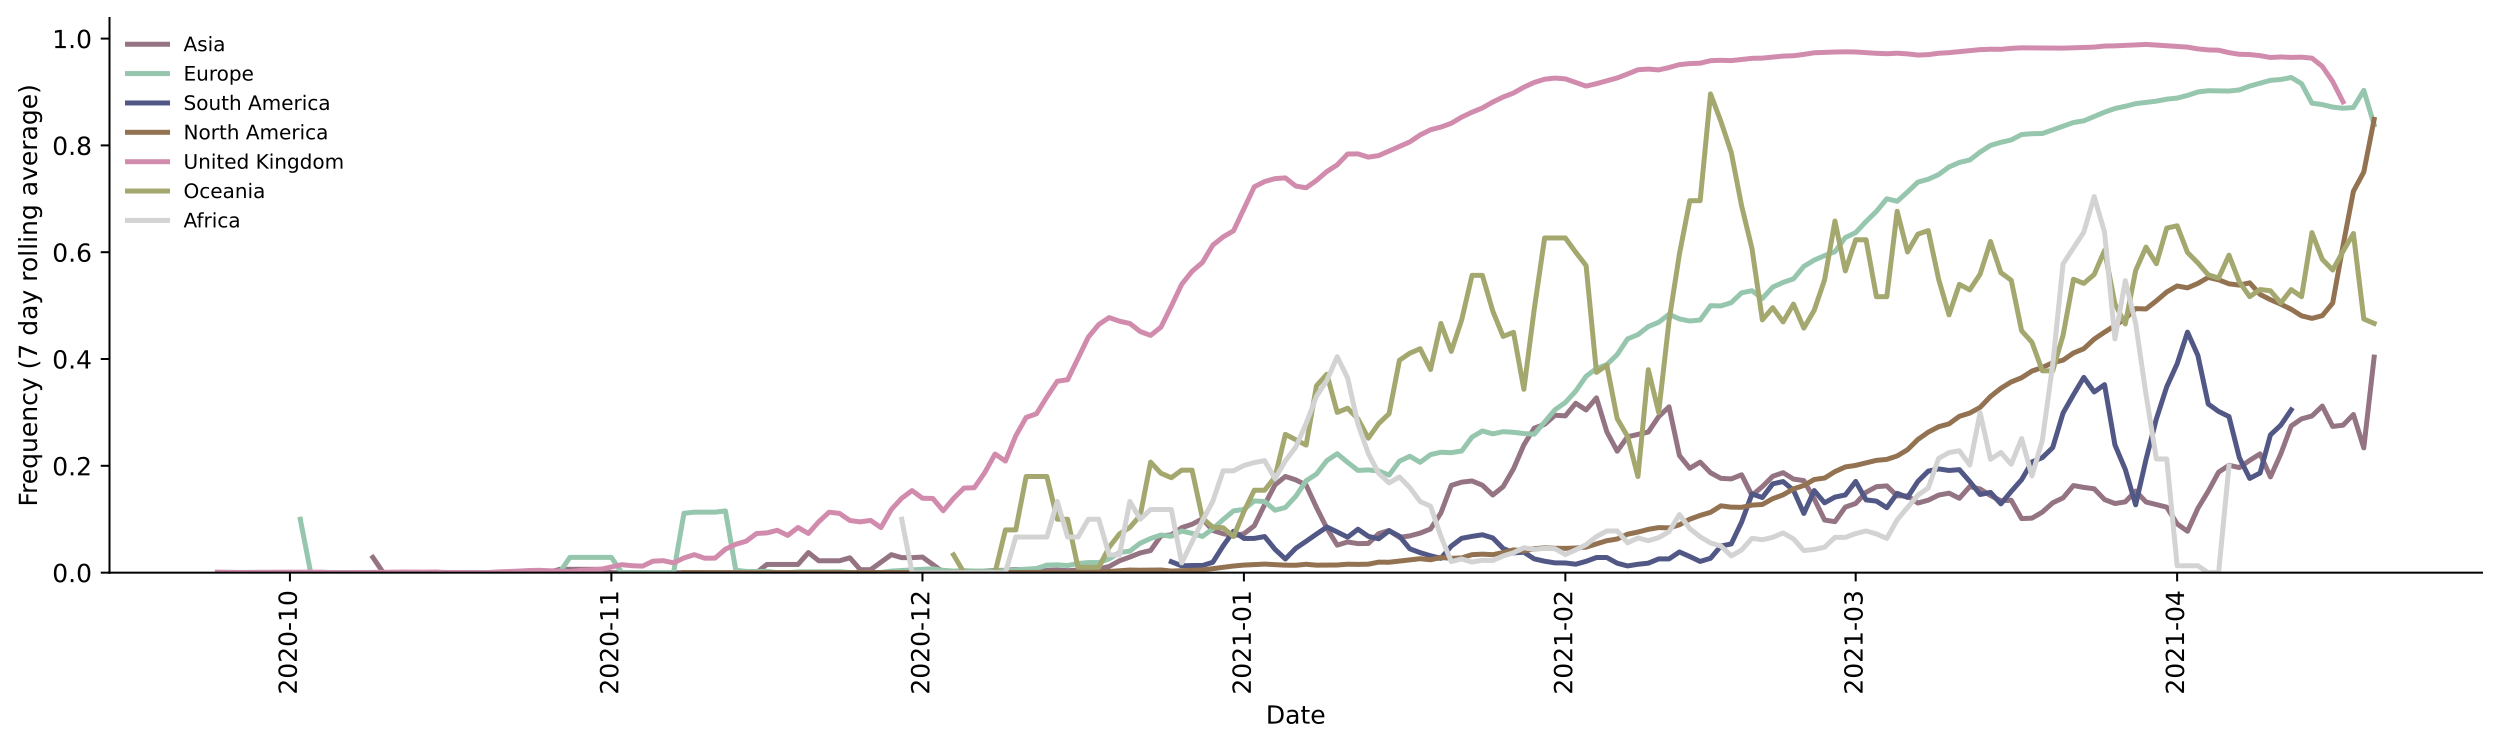 <?xml version="1.0" encoding="utf-8" standalone="no"?>
<!DOCTYPE svg PUBLIC "-//W3C//DTD SVG 1.1//EN"
  "http://www.w3.org/Graphics/SVG/1.1/DTD/svg11.dtd">
<!-- Created with matplotlib (https://matplotlib.org/) -->
<svg height="298.621pt" version="1.1" viewBox="0 0 999.581 298.621" width="999.581pt" xmlns="http://www.w3.org/2000/svg" xmlns:xlink="http://www.w3.org/1999/xlink">
 <defs>
  <style type="text/css">*{stroke-linecap:butt;stroke-linejoin:round;}</style>
 </defs>
 <g id="figure_1">
  <g id="patch_1">
   <path d="M 0 298.621 
L 999.581 298.621 
L 999.581 0 
L 0 0 
z
" style="fill:#ffffff;"/>
  </g>
  <g id="axes_1">
   <g id="patch_2">
    <path d="M 43.781 228.96 
L 992.381 228.96 
L 992.381 7.2 
L 43.781 7.2 
z
" style="fill:#ffffff;"/>
   </g>
   <g id="matplotlib.axis_1">
    <g id="xtick_1">
     <g id="line2d_1">
      <defs>
       <path d="M 0 0 
L 0 3.5 
" id="m9cb9c089e8" style="stroke:#000000;stroke-width:0.8;"/>
      </defs>
      <g>
       <use style="stroke:#000000;stroke-width:0.8;" x="115.921" xlink:href="#m9cb9c089e8" y="228.96"/>
      </g>
     </g>
     <g id="text_1">
      <!-- 2020-10 -->
      <g transform="translate(118.681 277.743)rotate(-90)scale(0.1 -0.1)">
       <defs>
        <path d="M 19.188 8.297 
L 53.609 8.297 
L 53.609 0 
L 7.328 0 
L 7.328 8.297 
Q 12.938 14.109 22.625 23.891 
Q 32.328 33.688 34.812 36.531 
Q 39.547 41.844 41.422 45.531 
Q 43.312 49.219 43.312 52.781 
Q 43.312 58.594 39.234 62.25 
Q 35.156 65.922 28.609 65.922 
Q 23.969 65.922 18.812 64.312 
Q 13.672 62.703 7.812 59.422 
L 7.812 69.391 
Q 13.766 71.781 18.938 73 
Q 24.125 74.219 28.422 74.219 
Q 39.75 74.219 46.484 68.547 
Q 53.219 62.891 53.219 53.422 
Q 53.219 48.922 51.531 44.891 
Q 49.859 40.875 45.406 35.406 
Q 44.188 33.984 37.641 27.219 
Q 31.109 20.453 19.188 8.297 
z
" id="DejaVuSans-50"/>
        <path d="M 31.781 66.406 
Q 24.172 66.406 20.328 58.906 
Q 16.5 51.422 16.5 36.375 
Q 16.5 21.391 20.328 13.891 
Q 24.172 6.391 31.781 6.391 
Q 39.453 6.391 43.281 13.891 
Q 47.125 21.391 47.125 36.375 
Q 47.125 51.422 43.281 58.906 
Q 39.453 66.406 31.781 66.406 
z
M 31.781 74.219 
Q 44.047 74.219 50.516 64.516 
Q 56.984 54.828 56.984 36.375 
Q 56.984 17.969 50.516 8.266 
Q 44.047 -1.422 31.781 -1.422 
Q 19.531 -1.422 13.062 8.266 
Q 6.594 17.969 6.594 36.375 
Q 6.594 54.828 13.062 64.516 
Q 19.531 74.219 31.781 74.219 
z
" id="DejaVuSans-48"/>
        <path d="M 4.891 31.391 
L 31.203 31.391 
L 31.203 23.391 
L 4.891 23.391 
z
" id="DejaVuSans-45"/>
        <path d="M 12.406 8.297 
L 28.516 8.297 
L 28.516 63.922 
L 10.984 60.406 
L 10.984 69.391 
L 28.422 72.906 
L 38.281 72.906 
L 38.281 8.297 
L 54.391 8.297 
L 54.391 0 
L 12.406 0 
z
" id="DejaVuSans-49"/>
       </defs>
       <use xlink:href="#DejaVuSans-50"/>
       <use x="63.623" xlink:href="#DejaVuSans-48"/>
       <use x="127.246" xlink:href="#DejaVuSans-50"/>
       <use x="190.869" xlink:href="#DejaVuSans-48"/>
       <use x="254.492" xlink:href="#DejaVuSans-45"/>
       <use x="290.576" xlink:href="#DejaVuSans-49"/>
       <use x="354.199" xlink:href="#DejaVuSans-48"/>
      </g>
     </g>
    </g>
    <g id="xtick_2">
     <g id="line2d_2">
      <g>
       <use style="stroke:#000000;stroke-width:0.8;" x="244.447" xlink:href="#m9cb9c089e8" y="228.96"/>
      </g>
     </g>
     <g id="text_2">
      <!-- 2020-11 -->
      <g transform="translate(247.206 277.743)rotate(-90)scale(0.1 -0.1)">
       <use xlink:href="#DejaVuSans-50"/>
       <use x="63.623" xlink:href="#DejaVuSans-48"/>
       <use x="127.246" xlink:href="#DejaVuSans-50"/>
       <use x="190.869" xlink:href="#DejaVuSans-48"/>
       <use x="254.492" xlink:href="#DejaVuSans-45"/>
       <use x="290.576" xlink:href="#DejaVuSans-49"/>
       <use x="354.199" xlink:href="#DejaVuSans-49"/>
      </g>
     </g>
    </g>
    <g id="xtick_3">
     <g id="line2d_3">
      <g>
       <use style="stroke:#000000;stroke-width:0.8;" x="368.826" xlink:href="#m9cb9c089e8" y="228.96"/>
      </g>
     </g>
     <g id="text_3">
      <!-- 2020-12 -->
      <g transform="translate(371.585 277.743)rotate(-90)scale(0.1 -0.1)">
       <use xlink:href="#DejaVuSans-50"/>
       <use x="63.623" xlink:href="#DejaVuSans-48"/>
       <use x="127.246" xlink:href="#DejaVuSans-50"/>
       <use x="190.869" xlink:href="#DejaVuSans-48"/>
       <use x="254.492" xlink:href="#DejaVuSans-45"/>
       <use x="290.576" xlink:href="#DejaVuSans-49"/>
       <use x="354.199" xlink:href="#DejaVuSans-50"/>
      </g>
     </g>
    </g>
    <g id="xtick_4">
     <g id="line2d_4">
      <g>
       <use style="stroke:#000000;stroke-width:0.8;" x="497.351" xlink:href="#m9cb9c089e8" y="228.96"/>
      </g>
     </g>
     <g id="text_4">
      <!-- 2021-01 -->
      <g transform="translate(500.111 277.743)rotate(-90)scale(0.1 -0.1)">
       <use xlink:href="#DejaVuSans-50"/>
       <use x="63.623" xlink:href="#DejaVuSans-48"/>
       <use x="127.246" xlink:href="#DejaVuSans-50"/>
       <use x="190.869" xlink:href="#DejaVuSans-49"/>
       <use x="254.492" xlink:href="#DejaVuSans-45"/>
       <use x="290.576" xlink:href="#DejaVuSans-48"/>
       <use x="354.199" xlink:href="#DejaVuSans-49"/>
      </g>
     </g>
    </g>
    <g id="xtick_5">
     <g id="line2d_5">
      <g>
       <use style="stroke:#000000;stroke-width:0.8;" x="625.877" xlink:href="#m9cb9c089e8" y="228.96"/>
      </g>
     </g>
     <g id="text_5">
      <!-- 2021-02 -->
      <g transform="translate(628.636 277.743)rotate(-90)scale(0.1 -0.1)">
       <use xlink:href="#DejaVuSans-50"/>
       <use x="63.623" xlink:href="#DejaVuSans-48"/>
       <use x="127.246" xlink:href="#DejaVuSans-50"/>
       <use x="190.869" xlink:href="#DejaVuSans-49"/>
       <use x="254.492" xlink:href="#DejaVuSans-45"/>
       <use x="290.576" xlink:href="#DejaVuSans-48"/>
       <use x="354.199" xlink:href="#DejaVuSans-50"/>
      </g>
     </g>
    </g>
    <g id="xtick_6">
     <g id="line2d_6">
      <g>
       <use style="stroke:#000000;stroke-width:0.8;" x="741.964" xlink:href="#m9cb9c089e8" y="228.96"/>
      </g>
     </g>
     <g id="text_6">
      <!-- 2021-03 -->
      <g transform="translate(744.723 277.743)rotate(-90)scale(0.1 -0.1)">
       <defs>
        <path d="M 40.578 39.312 
Q 47.656 37.797 51.625 33 
Q 55.609 28.219 55.609 21.188 
Q 55.609 10.406 48.188 4.484 
Q 40.766 -1.422 27.094 -1.422 
Q 22.516 -1.422 17.656 -0.516 
Q 12.797 0.391 7.625 2.203 
L 7.625 11.719 
Q 11.719 9.328 16.594 8.109 
Q 21.484 6.891 26.812 6.891 
Q 36.078 6.891 40.938 10.547 
Q 45.797 14.203 45.797 21.188 
Q 45.797 27.641 41.281 31.266 
Q 36.766 34.906 28.719 34.906 
L 20.219 34.906 
L 20.219 43.016 
L 29.109 43.016 
Q 36.375 43.016 40.234 45.922 
Q 44.094 48.828 44.094 54.297 
Q 44.094 59.906 40.109 62.906 
Q 36.141 65.922 28.719 65.922 
Q 24.656 65.922 20.016 65.031 
Q 15.375 64.156 9.812 62.312 
L 9.812 71.094 
Q 15.438 72.656 20.344 73.438 
Q 25.25 74.219 29.594 74.219 
Q 40.828 74.219 47.359 69.109 
Q 53.906 64.016 53.906 55.328 
Q 53.906 49.266 50.438 45.094 
Q 46.969 40.922 40.578 39.312 
z
" id="DejaVuSans-51"/>
       </defs>
       <use xlink:href="#DejaVuSans-50"/>
       <use x="63.623" xlink:href="#DejaVuSans-48"/>
       <use x="127.246" xlink:href="#DejaVuSans-50"/>
       <use x="190.869" xlink:href="#DejaVuSans-49"/>
       <use x="254.492" xlink:href="#DejaVuSans-45"/>
       <use x="290.576" xlink:href="#DejaVuSans-48"/>
       <use x="354.199" xlink:href="#DejaVuSans-51"/>
      </g>
     </g>
    </g>
    <g id="xtick_7">
     <g id="line2d_7">
      <g>
       <use style="stroke:#000000;stroke-width:0.8;" x="870.489" xlink:href="#m9cb9c089e8" y="228.96"/>
      </g>
     </g>
     <g id="text_7">
      <!-- 2021-04 -->
      <g transform="translate(873.249 277.743)rotate(-90)scale(0.1 -0.1)">
       <defs>
        <path d="M 37.797 64.312 
L 12.891 25.391 
L 37.797 25.391 
z
M 35.203 72.906 
L 47.609 72.906 
L 47.609 25.391 
L 58.016 25.391 
L 58.016 17.188 
L 47.609 17.188 
L 47.609 0 
L 37.797 0 
L 37.797 17.188 
L 4.891 17.188 
L 4.891 26.703 
z
" id="DejaVuSans-52"/>
       </defs>
       <use xlink:href="#DejaVuSans-50"/>
       <use x="63.623" xlink:href="#DejaVuSans-48"/>
       <use x="127.246" xlink:href="#DejaVuSans-50"/>
       <use x="190.869" xlink:href="#DejaVuSans-49"/>
       <use x="254.492" xlink:href="#DejaVuSans-45"/>
       <use x="290.576" xlink:href="#DejaVuSans-48"/>
       <use x="354.199" xlink:href="#DejaVuSans-52"/>
      </g>
     </g>
    </g>
    <g id="text_8">
     <!-- Date -->
     <g transform="translate(506.13 289.341)scale(0.1 -0.1)">
      <defs>
       <path d="M 19.672 64.797 
L 19.672 8.109 
L 31.594 8.109 
Q 46.688 8.109 53.688 14.938 
Q 60.688 21.781 60.688 36.531 
Q 60.688 51.172 53.688 57.984 
Q 46.688 64.797 31.594 64.797 
z
M 9.812 72.906 
L 30.078 72.906 
Q 51.266 72.906 61.172 64.094 
Q 71.094 55.281 71.094 36.531 
Q 71.094 17.672 61.125 8.828 
Q 51.172 0 30.078 0 
L 9.812 0 
z
" id="DejaVuSans-68"/>
       <path d="M 34.281 27.484 
Q 23.391 27.484 19.188 25 
Q 14.984 22.516 14.984 16.5 
Q 14.984 11.719 18.141 8.906 
Q 21.297 6.109 26.703 6.109 
Q 34.188 6.109 38.703 11.406 
Q 43.219 16.703 43.219 25.484 
L 43.219 27.484 
z
M 52.203 31.203 
L 52.203 0 
L 43.219 0 
L 43.219 8.297 
Q 40.141 3.328 35.547 0.953 
Q 30.953 -1.422 24.312 -1.422 
Q 15.922 -1.422 10.953 3.297 
Q 6 8.016 6 15.922 
Q 6 25.141 12.172 29.828 
Q 18.359 34.516 30.609 34.516 
L 43.219 34.516 
L 43.219 35.406 
Q 43.219 41.609 39.141 45 
Q 35.062 48.391 27.688 48.391 
Q 23 48.391 18.547 47.266 
Q 14.109 46.141 10.016 43.891 
L 10.016 52.203 
Q 14.938 54.109 19.578 55.047 
Q 24.219 56 28.609 56 
Q 40.484 56 46.344 49.844 
Q 52.203 43.703 52.203 31.203 
z
" id="DejaVuSans-97"/>
       <path d="M 18.312 70.219 
L 18.312 54.688 
L 36.812 54.688 
L 36.812 47.703 
L 18.312 47.703 
L 18.312 18.016 
Q 18.312 11.328 20.141 9.422 
Q 21.969 7.516 27.594 7.516 
L 36.812 7.516 
L 36.812 0 
L 27.594 0 
Q 17.188 0 13.234 3.875 
Q 9.281 7.766 9.281 18.016 
L 9.281 47.703 
L 2.688 47.703 
L 2.688 54.688 
L 9.281 54.688 
L 9.281 70.219 
z
" id="DejaVuSans-116"/>
       <path d="M 56.203 29.594 
L 56.203 25.203 
L 14.891 25.203 
Q 15.484 15.922 20.484 11.062 
Q 25.484 6.203 34.422 6.203 
Q 39.594 6.203 44.453 7.469 
Q 49.312 8.734 54.109 11.281 
L 54.109 2.781 
Q 49.266 0.734 44.188 -0.344 
Q 39.109 -1.422 33.891 -1.422 
Q 20.797 -1.422 13.156 6.188 
Q 5.516 13.812 5.516 26.812 
Q 5.516 40.234 12.766 48.109 
Q 20.016 56 32.328 56 
Q 43.359 56 49.781 48.891 
Q 56.203 41.797 56.203 29.594 
z
M 47.219 32.234 
Q 47.125 39.594 43.094 43.984 
Q 39.062 48.391 32.422 48.391 
Q 24.906 48.391 20.391 44.141 
Q 15.875 39.891 15.188 32.172 
z
" id="DejaVuSans-101"/>
      </defs>
      <use xlink:href="#DejaVuSans-68"/>
      <use x="77.002" xlink:href="#DejaVuSans-97"/>
      <use x="138.281" xlink:href="#DejaVuSans-116"/>
      <use x="177.49" xlink:href="#DejaVuSans-101"/>
     </g>
    </g>
   </g>
   <g id="matplotlib.axis_2">
    <g id="ytick_1">
     <g id="line2d_8">
      <defs>
       <path d="M 0 0 
L -3.5 0 
" id="m9409e4957e" style="stroke:#000000;stroke-width:0.8;"/>
      </defs>
      <g>
       <use style="stroke:#000000;stroke-width:0.8;" x="43.781" xlink:href="#m9409e4957e" y="228.96"/>
      </g>
     </g>
     <g id="text_9">
      <!-- 0.0 -->
      <g transform="translate(20.878 232.759)scale(0.1 -0.1)">
       <defs>
        <path d="M 10.688 12.406 
L 21 12.406 
L 21 0 
L 10.688 0 
z
" id="DejaVuSans-46"/>
       </defs>
       <use xlink:href="#DejaVuSans-48"/>
       <use x="63.623" xlink:href="#DejaVuSans-46"/>
       <use x="95.41" xlink:href="#DejaVuSans-48"/>
      </g>
     </g>
    </g>
    <g id="ytick_2">
     <g id="line2d_9">
      <g>
       <use style="stroke:#000000;stroke-width:0.8;" x="43.781" xlink:href="#m9409e4957e" y="186.254"/>
      </g>
     </g>
     <g id="text_10">
      <!-- 0.2 -->
      <g transform="translate(20.878 190.054)scale(0.1 -0.1)">
       <use xlink:href="#DejaVuSans-48"/>
       <use x="63.623" xlink:href="#DejaVuSans-46"/>
       <use x="95.41" xlink:href="#DejaVuSans-50"/>
      </g>
     </g>
    </g>
    <g id="ytick_3">
     <g id="line2d_10">
      <g>
       <use style="stroke:#000000;stroke-width:0.8;" x="43.781" xlink:href="#m9409e4957e" y="143.549"/>
      </g>
     </g>
     <g id="text_11">
      <!-- 0.4 -->
      <g transform="translate(20.878 147.348)scale(0.1 -0.1)">
       <use xlink:href="#DejaVuSans-48"/>
       <use x="63.623" xlink:href="#DejaVuSans-46"/>
       <use x="95.41" xlink:href="#DejaVuSans-52"/>
      </g>
     </g>
    </g>
    <g id="ytick_4">
     <g id="line2d_11">
      <g>
       <use style="stroke:#000000;stroke-width:0.8;" x="43.781" xlink:href="#m9409e4957e" y="100.843"/>
      </g>
     </g>
     <g id="text_12">
      <!-- 0.6 -->
      <g transform="translate(20.878 104.643)scale(0.1 -0.1)">
       <defs>
        <path d="M 33.016 40.375 
Q 26.375 40.375 22.484 35.828 
Q 18.609 31.297 18.609 23.391 
Q 18.609 15.531 22.484 10.953 
Q 26.375 6.391 33.016 6.391 
Q 39.656 6.391 43.531 10.953 
Q 47.406 15.531 47.406 23.391 
Q 47.406 31.297 43.531 35.828 
Q 39.656 40.375 33.016 40.375 
z
M 52.594 71.297 
L 52.594 62.312 
Q 48.875 64.062 45.094 64.984 
Q 41.312 65.922 37.594 65.922 
Q 27.828 65.922 22.672 59.328 
Q 17.531 52.734 16.797 39.406 
Q 19.672 43.656 24.016 45.922 
Q 28.375 48.188 33.594 48.188 
Q 44.578 48.188 50.953 41.516 
Q 57.328 34.859 57.328 23.391 
Q 57.328 12.156 50.688 5.359 
Q 44.047 -1.422 33.016 -1.422 
Q 20.359 -1.422 13.672 8.266 
Q 6.984 17.969 6.984 36.375 
Q 6.984 53.656 15.188 63.938 
Q 23.391 74.219 37.203 74.219 
Q 40.922 74.219 44.703 73.484 
Q 48.484 72.75 52.594 71.297 
z
" id="DejaVuSans-54"/>
       </defs>
       <use xlink:href="#DejaVuSans-48"/>
       <use x="63.623" xlink:href="#DejaVuSans-46"/>
       <use x="95.41" xlink:href="#DejaVuSans-54"/>
      </g>
     </g>
    </g>
    <g id="ytick_5">
     <g id="line2d_12">
      <g>
       <use style="stroke:#000000;stroke-width:0.8;" x="43.781" xlink:href="#m9409e4957e" y="58.138"/>
      </g>
     </g>
     <g id="text_13">
      <!-- 0.8 -->
      <g transform="translate(20.878 61.937)scale(0.1 -0.1)">
       <defs>
        <path d="M 31.781 34.625 
Q 24.75 34.625 20.719 30.859 
Q 16.703 27.094 16.703 20.516 
Q 16.703 13.922 20.719 10.156 
Q 24.75 6.391 31.781 6.391 
Q 38.812 6.391 42.859 10.172 
Q 46.922 13.969 46.922 20.516 
Q 46.922 27.094 42.891 30.859 
Q 38.875 34.625 31.781 34.625 
z
M 21.922 38.812 
Q 15.578 40.375 12.031 44.719 
Q 8.5 49.078 8.5 55.328 
Q 8.5 64.062 14.719 69.141 
Q 20.953 74.219 31.781 74.219 
Q 42.672 74.219 48.875 69.141 
Q 55.078 64.062 55.078 55.328 
Q 55.078 49.078 51.531 44.719 
Q 48 40.375 41.703 38.812 
Q 48.828 37.156 52.797 32.312 
Q 56.781 27.484 56.781 20.516 
Q 56.781 9.906 50.312 4.234 
Q 43.844 -1.422 31.781 -1.422 
Q 19.734 -1.422 13.25 4.234 
Q 6.781 9.906 6.781 20.516 
Q 6.781 27.484 10.781 32.312 
Q 14.797 37.156 21.922 38.812 
z
M 18.312 54.391 
Q 18.312 48.734 21.844 45.562 
Q 25.391 42.391 31.781 42.391 
Q 38.141 42.391 41.719 45.562 
Q 45.312 48.734 45.312 54.391 
Q 45.312 60.062 41.719 63.234 
Q 38.141 66.406 31.781 66.406 
Q 25.391 66.406 21.844 63.234 
Q 18.312 60.062 18.312 54.391 
z
" id="DejaVuSans-56"/>
       </defs>
       <use xlink:href="#DejaVuSans-48"/>
       <use x="63.623" xlink:href="#DejaVuSans-46"/>
       <use x="95.41" xlink:href="#DejaVuSans-56"/>
      </g>
     </g>
    </g>
    <g id="ytick_6">
     <g id="line2d_13">
      <g>
       <use style="stroke:#000000;stroke-width:0.8;" x="43.781" xlink:href="#m9409e4957e" y="15.432"/>
      </g>
     </g>
     <g id="text_14">
      <!-- 1.0 -->
      <g transform="translate(20.878 19.232)scale(0.1 -0.1)">
       <use xlink:href="#DejaVuSans-49"/>
       <use x="63.623" xlink:href="#DejaVuSans-46"/>
       <use x="95.41" xlink:href="#DejaVuSans-48"/>
      </g>
     </g>
    </g>
    <g id="text_15">
     <!-- Frequency (7 day rolling average) -->
     <g transform="translate(14.798 202.529)rotate(-90)scale(0.1 -0.1)">
      <defs>
       <path d="M 9.812 72.906 
L 51.703 72.906 
L 51.703 64.594 
L 19.672 64.594 
L 19.672 43.109 
L 48.578 43.109 
L 48.578 34.812 
L 19.672 34.812 
L 19.672 0 
L 9.812 0 
z
" id="DejaVuSans-70"/>
       <path d="M 41.109 46.297 
Q 39.594 47.172 37.812 47.578 
Q 36.031 48 33.891 48 
Q 26.266 48 22.188 43.047 
Q 18.109 38.094 18.109 28.812 
L 18.109 0 
L 9.078 0 
L 9.078 54.688 
L 18.109 54.688 
L 18.109 46.188 
Q 20.953 51.172 25.484 53.578 
Q 30.031 56 36.531 56 
Q 37.453 56 38.578 55.875 
Q 39.703 55.766 41.062 55.516 
z
" id="DejaVuSans-114"/>
       <path d="M 14.797 27.297 
Q 14.797 17.391 18.875 11.75 
Q 22.953 6.109 30.078 6.109 
Q 37.203 6.109 41.297 11.75 
Q 45.406 17.391 45.406 27.297 
Q 45.406 37.203 41.297 42.844 
Q 37.203 48.484 30.078 48.484 
Q 22.953 48.484 18.875 42.844 
Q 14.797 37.203 14.797 27.297 
z
M 45.406 8.203 
Q 42.578 3.328 38.25 0.953 
Q 33.938 -1.422 27.875 -1.422 
Q 17.969 -1.422 11.734 6.484 
Q 5.516 14.406 5.516 27.297 
Q 5.516 40.188 11.734 48.094 
Q 17.969 56 27.875 56 
Q 33.938 56 38.25 53.625 
Q 42.578 51.266 45.406 46.391 
L 45.406 54.688 
L 54.391 54.688 
L 54.391 -20.797 
L 45.406 -20.797 
z
" id="DejaVuSans-113"/>
       <path d="M 8.5 21.578 
L 8.5 54.688 
L 17.484 54.688 
L 17.484 21.922 
Q 17.484 14.156 20.5 10.266 
Q 23.531 6.391 29.594 6.391 
Q 36.859 6.391 41.078 11.031 
Q 45.312 15.672 45.312 23.688 
L 45.312 54.688 
L 54.297 54.688 
L 54.297 0 
L 45.312 0 
L 45.312 8.406 
Q 42.047 3.422 37.719 1 
Q 33.406 -1.422 27.688 -1.422 
Q 18.266 -1.422 13.375 4.438 
Q 8.5 10.297 8.5 21.578 
z
M 31.109 56 
z
" id="DejaVuSans-117"/>
       <path d="M 54.891 33.016 
L 54.891 0 
L 45.906 0 
L 45.906 32.719 
Q 45.906 40.484 42.875 44.328 
Q 39.844 48.188 33.797 48.188 
Q 26.516 48.188 22.312 43.547 
Q 18.109 38.922 18.109 30.906 
L 18.109 0 
L 9.078 0 
L 9.078 54.688 
L 18.109 54.688 
L 18.109 46.188 
Q 21.344 51.125 25.703 53.562 
Q 30.078 56 35.797 56 
Q 45.219 56 50.047 50.172 
Q 54.891 44.344 54.891 33.016 
z
" id="DejaVuSans-110"/>
       <path d="M 48.781 52.594 
L 48.781 44.188 
Q 44.969 46.297 41.141 47.344 
Q 37.312 48.391 33.406 48.391 
Q 24.656 48.391 19.812 42.844 
Q 14.984 37.312 14.984 27.297 
Q 14.984 17.281 19.812 11.734 
Q 24.656 6.203 33.406 6.203 
Q 37.312 6.203 41.141 7.25 
Q 44.969 8.297 48.781 10.406 
L 48.781 2.094 
Q 45.016 0.344 40.984 -0.531 
Q 36.969 -1.422 32.422 -1.422 
Q 20.062 -1.422 12.781 6.344 
Q 5.516 14.109 5.516 27.297 
Q 5.516 40.672 12.859 48.328 
Q 20.219 56 33.016 56 
Q 37.156 56 41.109 55.141 
Q 45.062 54.297 48.781 52.594 
z
" id="DejaVuSans-99"/>
       <path d="M 32.172 -5.078 
Q 28.375 -14.844 24.75 -17.812 
Q 21.141 -20.797 15.094 -20.797 
L 7.906 -20.797 
L 7.906 -13.281 
L 13.188 -13.281 
Q 16.891 -13.281 18.938 -11.516 
Q 21 -9.766 23.484 -3.219 
L 25.094 0.875 
L 2.984 54.688 
L 12.5 54.688 
L 29.594 11.922 
L 46.688 54.688 
L 56.203 54.688 
z
" id="DejaVuSans-121"/>
       <path id="DejaVuSans-32"/>
       <path d="M 31 75.875 
Q 24.469 64.656 21.281 53.656 
Q 18.109 42.672 18.109 31.391 
Q 18.109 20.125 21.312 9.062 
Q 24.516 -2 31 -13.188 
L 23.188 -13.188 
Q 15.875 -1.703 12.234 9.375 
Q 8.594 20.453 8.594 31.391 
Q 8.594 42.281 12.203 53.312 
Q 15.828 64.359 23.188 75.875 
z
" id="DejaVuSans-40"/>
       <path d="M 8.203 72.906 
L 55.078 72.906 
L 55.078 68.703 
L 28.609 0 
L 18.312 0 
L 43.219 64.594 
L 8.203 64.594 
z
" id="DejaVuSans-55"/>
       <path d="M 45.406 46.391 
L 45.406 75.984 
L 54.391 75.984 
L 54.391 0 
L 45.406 0 
L 45.406 8.203 
Q 42.578 3.328 38.25 0.953 
Q 33.938 -1.422 27.875 -1.422 
Q 17.969 -1.422 11.734 6.484 
Q 5.516 14.406 5.516 27.297 
Q 5.516 40.188 11.734 48.094 
Q 17.969 56 27.875 56 
Q 33.938 56 38.25 53.625 
Q 42.578 51.266 45.406 46.391 
z
M 14.797 27.297 
Q 14.797 17.391 18.875 11.75 
Q 22.953 6.109 30.078 6.109 
Q 37.203 6.109 41.297 11.75 
Q 45.406 17.391 45.406 27.297 
Q 45.406 37.203 41.297 42.844 
Q 37.203 48.484 30.078 48.484 
Q 22.953 48.484 18.875 42.844 
Q 14.797 37.203 14.797 27.297 
z
" id="DejaVuSans-100"/>
       <path d="M 30.609 48.391 
Q 23.391 48.391 19.188 42.75 
Q 14.984 37.109 14.984 27.297 
Q 14.984 17.484 19.156 11.844 
Q 23.344 6.203 30.609 6.203 
Q 37.797 6.203 41.984 11.859 
Q 46.188 17.531 46.188 27.297 
Q 46.188 37.016 41.984 42.703 
Q 37.797 48.391 30.609 48.391 
z
M 30.609 56 
Q 42.328 56 49.016 48.375 
Q 55.719 40.766 55.719 27.297 
Q 55.719 13.875 49.016 6.219 
Q 42.328 -1.422 30.609 -1.422 
Q 18.844 -1.422 12.172 6.219 
Q 5.516 13.875 5.516 27.297 
Q 5.516 40.766 12.172 48.375 
Q 18.844 56 30.609 56 
z
" id="DejaVuSans-111"/>
       <path d="M 9.422 75.984 
L 18.406 75.984 
L 18.406 0 
L 9.422 0 
z
" id="DejaVuSans-108"/>
       <path d="M 9.422 54.688 
L 18.406 54.688 
L 18.406 0 
L 9.422 0 
z
M 9.422 75.984 
L 18.406 75.984 
L 18.406 64.594 
L 9.422 64.594 
z
" id="DejaVuSans-105"/>
       <path d="M 45.406 27.984 
Q 45.406 37.75 41.375 43.109 
Q 37.359 48.484 30.078 48.484 
Q 22.859 48.484 18.828 43.109 
Q 14.797 37.75 14.797 27.984 
Q 14.797 18.266 18.828 12.891 
Q 22.859 7.516 30.078 7.516 
Q 37.359 7.516 41.375 12.891 
Q 45.406 18.266 45.406 27.984 
z
M 54.391 6.781 
Q 54.391 -7.172 48.188 -13.984 
Q 42 -20.797 29.203 -20.797 
Q 24.469 -20.797 20.266 -20.094 
Q 16.062 -19.391 12.109 -17.922 
L 12.109 -9.188 
Q 16.062 -11.328 19.922 -12.344 
Q 23.781 -13.375 27.781 -13.375 
Q 36.625 -13.375 41.016 -8.766 
Q 45.406 -4.156 45.406 5.172 
L 45.406 9.625 
Q 42.625 4.781 38.281 2.391 
Q 33.938 0 27.875 0 
Q 17.828 0 11.672 7.656 
Q 5.516 15.328 5.516 27.984 
Q 5.516 40.672 11.672 48.328 
Q 17.828 56 27.875 56 
Q 33.938 56 38.281 53.609 
Q 42.625 51.219 45.406 46.391 
L 45.406 54.688 
L 54.391 54.688 
z
" id="DejaVuSans-103"/>
       <path d="M 2.984 54.688 
L 12.5 54.688 
L 29.594 8.797 
L 46.688 54.688 
L 56.203 54.688 
L 35.688 0 
L 23.484 0 
z
" id="DejaVuSans-118"/>
       <path d="M 8.016 75.875 
L 15.828 75.875 
Q 23.141 64.359 26.781 53.312 
Q 30.422 42.281 30.422 31.391 
Q 30.422 20.453 26.781 9.375 
Q 23.141 -1.703 15.828 -13.188 
L 8.016 -13.188 
Q 14.5 -2 17.703 9.062 
Q 20.906 20.125 20.906 31.391 
Q 20.906 42.672 17.703 53.656 
Q 14.5 64.656 8.016 75.875 
z
" id="DejaVuSans-41"/>
      </defs>
      <use xlink:href="#DejaVuSans-70"/>
      <use x="50.27" xlink:href="#DejaVuSans-114"/>
      <use x="89.133" xlink:href="#DejaVuSans-101"/>
      <use x="150.656" xlink:href="#DejaVuSans-113"/>
      <use x="214.133" xlink:href="#DejaVuSans-117"/>
      <use x="277.512" xlink:href="#DejaVuSans-101"/>
      <use x="339.035" xlink:href="#DejaVuSans-110"/>
      <use x="402.414" xlink:href="#DejaVuSans-99"/>
      <use x="457.395" xlink:href="#DejaVuSans-121"/>
      <use x="516.574" xlink:href="#DejaVuSans-32"/>
      <use x="548.361" xlink:href="#DejaVuSans-40"/>
      <use x="587.375" xlink:href="#DejaVuSans-55"/>
      <use x="650.998" xlink:href="#DejaVuSans-32"/>
      <use x="682.785" xlink:href="#DejaVuSans-100"/>
      <use x="746.262" xlink:href="#DejaVuSans-97"/>
      <use x="807.541" xlink:href="#DejaVuSans-121"/>
      <use x="866.721" xlink:href="#DejaVuSans-32"/>
      <use x="898.508" xlink:href="#DejaVuSans-114"/>
      <use x="937.371" xlink:href="#DejaVuSans-111"/>
      <use x="998.553" xlink:href="#DejaVuSans-108"/>
      <use x="1026.336" xlink:href="#DejaVuSans-108"/>
      <use x="1054.119" xlink:href="#DejaVuSans-105"/>
      <use x="1081.902" xlink:href="#DejaVuSans-110"/>
      <use x="1145.281" xlink:href="#DejaVuSans-103"/>
      <use x="1208.758" xlink:href="#DejaVuSans-32"/>
      <use x="1240.545" xlink:href="#DejaVuSans-97"/>
      <use x="1301.824" xlink:href="#DejaVuSans-118"/>
      <use x="1361.004" xlink:href="#DejaVuSans-101"/>
      <use x="1422.527" xlink:href="#DejaVuSans-114"/>
      <use x="1463.641" xlink:href="#DejaVuSans-97"/>
      <use x="1524.92" xlink:href="#DejaVuSans-103"/>
      <use x="1588.396" xlink:href="#DejaVuSans-101"/>
      <use x="1649.92" xlink:href="#DejaVuSans-41"/>
     </g>
    </g>
   </g>
   <g id="line2d_14">
    <path clip-path="url(#p5be8e5882c)" d="M 149.089 222.859 
L 153.235 228.96 
L 219.571 228.96 
L 223.717 227.625 
L 240.301 227.625 
L 244.447 228.96 
L 302.49 228.96 
L 306.636 225.675 
L 319.074 225.675 
L 323.22 220.93 
L 327.366 224.215 
L 335.658 224.215 
L 339.804 223.029 
L 343.95 227.774 
L 348.096 227.774 
L 356.388 221.778 
L 360.534 222.964 
L 364.68 222.964 
L 368.826 222.728 
L 377.118 228.724 
L 389.556 228.646 
L 393.702 228.435 
L 397.848 228.039 
L 401.994 228.039 
L 406.14 227.674 
L 414.432 228.2 
L 422.724 227.812 
L 426.87 228.177 
L 431.016 227.95 
L 435.162 227.046 
L 439.308 227.418 
L 443.454 226.51 
L 447.6 224.228 
L 451.746 222.719 
L 455.892 221.083 
L 460.038 220.126 
L 464.184 214.239 
L 468.33 213.864 
L 472.475 210.988 
L 476.621 209.616 
L 480.767 207.438 
L 484.913 212.109 
L 489.059 213.38 
L 493.205 214.176 
L 497.351 213.418 
L 501.497 210.234 
L 505.643 201.791 
L 509.789 193.882 
L 513.935 190.49 
L 518.081 191.861 
L 522.227 193.961 
L 526.373 202.913 
L 530.519 211.184 
L 534.665 217.966 
L 538.811 216.69 
L 542.957 217.355 
L 547.103 217.286 
L 551.249 213.362 
L 555.395 212.107 
L 559.541 214.848 
L 563.687 214.267 
L 567.833 213.152 
L 571.979 211.505 
L 576.125 205.091 
L 580.271 194.074 
L 584.417 192.783 
L 588.563 192.299 
L 592.709 194.006 
L 596.855 197.926 
L 601.001 194.583 
L 605.147 187.456 
L 609.293 177.863 
L 613.439 171.188 
L 617.585 169.668 
L 621.731 166.023 
L 625.877 166.277 
L 630.023 161.236 
L 634.169 163.918 
L 638.315 159.082 
L 642.461 172.651 
L 646.607 180.405 
L 650.753 174.64 
L 659.045 172.734 
L 663.191 166.578 
L 667.336 162.666 
L 671.482 182.118 
L 675.628 187.234 
L 679.774 184.758 
L 683.92 189.021 
L 688.066 191.265 
L 692.212 191.474 
L 696.358 189.828 
L 700.504 198.066 
L 704.65 194.54 
L 708.796 190.425 
L 712.942 189 
L 717.088 191.546 
L 721.234 192.164 
L 725.38 199.474 
L 729.526 207.929 
L 733.672 208.576 
L 737.818 202.753 
L 741.964 201.305 
L 746.11 196.834 
L 750.256 194.597 
L 754.402 194.28 
L 758.548 198.261 
L 762.694 198.274 
L 766.84 201.131 
L 770.986 199.996 
L 775.132 197.952 
L 779.278 197.179 
L 783.424 199.23 
L 787.57 194.547 
L 791.716 195.521 
L 795.862 198.144 
L 800.008 200.201 
L 804.154 200.006 
L 808.3 207.341 
L 812.446 207.175 
L 816.592 204.755 
L 820.738 201.043 
L 824.884 199.061 
L 829.03 194.137 
L 833.176 194.883 
L 837.322 195.43 
L 841.468 199.741 
L 845.614 201.33 
L 849.76 200.657 
L 853.906 196.334 
L 858.052 200.714 
L 866.343 202.782 
L 870.489 209.473 
L 874.635 212.4 
L 878.781 203.246 
L 882.927 196.393 
L 887.073 188.775 
L 891.219 186.031 
L 895.365 186.951 
L 899.511 184.06 
L 903.657 181.467 
L 907.803 190.674 
L 911.949 181.43 
L 916.095 170.318 
L 920.241 167.471 
L 924.387 166.328 
L 928.533 162.362 
L 932.679 170.496 
L 936.825 170.011 
L 940.971 165.741 
L 945.117 179.086 
L 949.263 142.786 
L 949.263 142.786 
" style="fill:none;stroke:#947383;stroke-linecap:square;stroke-width:2;"/>
   </g>
   <g id="line2d_15">
    <path clip-path="url(#p5be8e5882c)" d="M 120.067 207.607 
L 124.213 228.96 
L 223.717 228.96 
L 227.863 222.859 
L 244.447 222.859 
L 248.593 228.96 
L 269.323 228.96 
L 273.468 205.235 
L 277.614 204.773 
L 285.906 204.773 
L 290.052 204.282 
L 294.198 228.007 
L 298.344 228.469 
L 306.636 228.469 
L 310.782 228.96 
L 314.928 228.96 
L 319.074 228.648 
L 335.658 228.584 
L 339.804 228.895 
L 352.242 228.895 
L 356.388 228.35 
L 364.68 227.855 
L 372.972 227.435 
L 377.118 228.045 
L 381.264 228.344 
L 385.41 228.151 
L 389.556 228.318 
L 397.848 228.352 
L 414.432 227.318 
L 418.578 225.953 
L 422.724 225.848 
L 426.87 226.115 
L 431.016 225.308 
L 435.162 224.936 
L 439.308 224.945 
L 443.454 223.479 
L 447.6 220.899 
L 451.746 220.355 
L 455.892 217.188 
L 460.038 215.323 
L 464.184 213.913 
L 468.33 214.414 
L 472.475 212.316 
L 476.621 213.253 
L 480.767 214.486 
L 484.913 211.43 
L 489.059 207.728 
L 493.205 204.258 
L 497.351 203.685 
L 501.497 200.282 
L 505.643 200.511 
L 509.789 204.009 
L 513.935 202.9 
L 518.081 198.437 
L 522.227 192.227 
L 526.373 189.539 
L 530.519 184.158 
L 534.665 181.427 
L 538.811 184.857 
L 542.957 188.083 
L 547.103 187.88 
L 551.249 188.324 
L 555.395 189.958 
L 559.541 184.389 
L 563.687 182.425 
L 567.833 184.845 
L 571.979 181.771 
L 576.125 180.813 
L 580.271 180.996 
L 584.417 180.33 
L 588.563 174.751 
L 592.709 172.319 
L 596.855 173.463 
L 601.001 172.593 
L 605.147 172.849 
L 609.293 173.356 
L 613.439 173.604 
L 621.731 163.828 
L 625.877 160.921 
L 630.023 156.393 
L 634.169 150.439 
L 638.315 147.342 
L 642.461 145.795 
L 646.607 141.763 
L 650.753 135.519 
L 654.899 133.8 
L 659.045 130.558 
L 663.191 128.846 
L 667.336 125.661 
L 671.482 127.515 
L 675.628 128.356 
L 679.774 127.942 
L 683.92 122.225 
L 688.066 122.327 
L 692.212 120.996 
L 696.358 117.066 
L 700.504 116.235 
L 704.65 119.334 
L 708.796 114.794 
L 712.942 112.912 
L 717.088 111.505 
L 721.234 106.499 
L 725.38 103.993 
L 729.526 102.198 
L 733.672 100.603 
L 737.818 94.967 
L 741.964 93.002 
L 746.11 88.562 
L 750.256 84.516 
L 754.402 79.476 
L 758.548 80.49 
L 762.694 76.744 
L 766.84 72.796 
L 770.986 71.652 
L 775.132 69.781 
L 779.278 66.745 
L 783.424 64.933 
L 787.57 63.974 
L 791.716 60.786 
L 795.862 58.135 
L 800.008 56.912 
L 804.154 55.961 
L 808.3 53.793 
L 812.446 53.45 
L 816.592 53.385 
L 829.03 48.988 
L 833.176 48.301 
L 841.468 44.842 
L 845.614 43.376 
L 849.76 42.498 
L 853.906 41.441 
L 862.198 40.44 
L 866.343 39.656 
L 870.489 39.22 
L 874.635 38.147 
L 878.781 36.776 
L 882.927 36.276 
L 891.219 36.4 
L 895.365 35.957 
L 899.511 34.402 
L 907.803 32.123 
L 911.949 31.789 
L 916.095 30.984 
L 920.241 33.467 
L 924.387 41.242 
L 928.533 41.82 
L 932.679 42.819 
L 936.825 43.288 
L 940.971 42.97 
L 945.117 36.142 
L 949.263 49.882 
L 949.263 49.882 
" style="fill:none;stroke:#96c6ad;stroke-linecap:square;stroke-width:2;"/>
   </g>
   <g id="line2d_16">
    <path clip-path="url(#p5be8e5882c)" d="M 468.33 224.592 
L 472.475 226.234 
L 476.621 226.113 
L 480.767 226.113 
L 484.913 224.819 
L 489.059 218.249 
L 493.205 212.425 
L 497.351 215.272 
L 501.497 215.272 
L 505.643 214.533 
L 509.789 219.647 
L 513.935 223.5 
L 518.081 219.229 
L 522.227 216.429 
L 526.373 213.535 
L 530.519 210.72 
L 534.665 212.691 
L 538.811 214.79 
L 542.957 211.597 
L 547.103 214.441 
L 551.249 215.427 
L 555.395 212.224 
L 559.541 214.395 
L 563.687 219.44 
L 567.833 220.968 
L 571.979 222.22 
L 576.125 223.233 
L 580.271 218.352 
L 584.417 215.234 
L 588.563 214.454 
L 592.709 213.819 
L 596.855 215.08 
L 601.001 219.294 
L 605.147 221.052 
L 609.293 220.79 
L 613.439 223.459 
L 617.585 224.388 
L 621.731 225.055 
L 625.877 225.092 
L 630.023 225.593 
L 634.169 224.439 
L 638.315 222.914 
L 642.461 222.914 
L 646.607 225.186 
L 650.753 226.281 
L 654.899 225.618 
L 659.045 225.172 
L 663.191 223.463 
L 667.336 223.463 
L 671.482 220.69 
L 675.628 222.508 
L 679.774 224.479 
L 683.92 223.221 
L 688.066 218.341 
L 692.212 217.479 
L 696.358 208.744 
L 700.504 197.485 
L 704.65 198.926 
L 708.796 193.453 
L 712.942 192.545 
L 717.088 196.024 
L 721.234 205.296 
L 725.38 196.145 
L 729.526 201.036 
L 733.672 198.746 
L 737.818 197.901 
L 741.964 192.485 
L 746.11 199.877 
L 750.256 200.357 
L 754.402 203.012 
L 758.548 197.25 
L 762.694 198.881 
L 766.84 192.461 
L 770.986 188.364 
L 775.132 187.484 
L 779.278 188.109 
L 783.424 187.779 
L 787.57 192.519 
L 791.716 197.716 
L 795.862 196.882 
L 800.008 201.448 
L 804.154 196.477 
L 808.3 191.8 
L 812.446 184.7 
L 816.592 182.965 
L 820.738 178.961 
L 824.884 165.121 
L 829.03 157.83 
L 833.176 150.902 
L 837.322 156.711 
L 841.468 153.799 
L 845.614 177.874 
L 849.76 187.691 
L 853.906 201.832 
L 858.052 183.674 
L 862.198 167.448 
L 866.343 154.62 
L 870.489 145.469 
L 874.635 132.812 
L 878.781 142.111 
L 882.927 161.536 
L 887.073 164.525 
L 891.219 166.559 
L 895.365 182.984 
L 899.511 191.288 
L 903.657 189.115 
L 907.803 173.863 
L 911.949 169.981 
L 916.095 163.88 
" style="fill:none;stroke:#525886;stroke-linecap:square;stroke-width:2;"/>
   </g>
   <g id="line2d_17">
    <path clip-path="url(#p5be8e5882c)" d="M 273.468 228.916 
L 285.906 228.96 
L 431.016 228.85 
L 443.454 228.496 
L 451.746 227.921 
L 455.892 227.994 
L 464.184 227.895 
L 468.33 228.329 
L 480.767 227.895 
L 493.205 226.307 
L 497.351 225.935 
L 505.643 225.543 
L 513.935 225.979 
L 518.081 225.999 
L 522.227 225.62 
L 526.373 225.969 
L 534.665 225.906 
L 538.811 225.588 
L 542.957 225.657 
L 547.103 225.577 
L 551.249 224.758 
L 555.395 224.8 
L 567.833 223.386 
L 571.979 223.812 
L 576.125 222.927 
L 580.271 223.231 
L 584.417 223.075 
L 588.563 221.776 
L 592.709 221.571 
L 596.855 221.779 
L 601.001 220.943 
L 605.147 219.858 
L 609.293 220.296 
L 613.439 219.417 
L 617.585 219.027 
L 621.731 219.217 
L 625.877 219.262 
L 630.023 219.121 
L 634.169 218.748 
L 642.461 216.181 
L 646.607 215.515 
L 650.753 213.583 
L 654.899 212.728 
L 659.045 211.655 
L 663.191 210.951 
L 667.336 211.063 
L 671.482 209.822 
L 675.628 207.589 
L 679.774 206.078 
L 683.92 204.85 
L 688.066 202.25 
L 692.212 202.775 
L 696.358 202.845 
L 700.504 201.959 
L 704.65 201.699 
L 708.796 199.379 
L 712.942 197.846 
L 717.088 195.468 
L 721.234 194.094 
L 725.38 191.714 
L 729.526 191.137 
L 733.672 188.559 
L 737.818 186.695 
L 741.964 186.072 
L 750.256 184.062 
L 754.402 183.676 
L 758.548 182.3 
L 762.694 179.805 
L 766.84 175.71 
L 770.986 172.78 
L 775.132 170.617 
L 779.278 169.475 
L 783.424 166.451 
L 787.57 165.159 
L 791.716 162.865 
L 795.862 158.53 
L 800.008 155.247 
L 804.154 152.69 
L 808.3 151.022 
L 812.446 148.351 
L 816.592 146.942 
L 820.738 145.001 
L 824.884 144 
L 829.03 141.14 
L 833.176 139.419 
L 837.322 135.585 
L 841.468 132.791 
L 845.614 130.194 
L 849.76 127.37 
L 853.906 123.393 
L 858.052 123.526 
L 862.198 120.28 
L 866.343 116.741 
L 870.489 114.333 
L 874.635 115.097 
L 878.781 113.325 
L 882.927 110.921 
L 887.073 111.884 
L 891.219 113.484 
L 895.365 114.004 
L 899.511 113.08 
L 903.657 117.727 
L 907.803 119.821 
L 911.949 121.632 
L 916.095 123.667 
L 920.241 126.282 
L 924.387 127.309 
L 928.533 126.208 
L 932.679 121.159 
L 936.825 98.172 
L 940.971 76.484 
L 945.117 68.789 
L 949.263 47.728 
L 949.263 47.728 
" style="fill:none;stroke:#937252;stroke-linecap:square;stroke-width:2;"/>
   </g>
   <g id="line2d_18">
    <path clip-path="url(#p5be8e5882c)" d="M 86.899 228.747 
L 95.191 228.882 
L 111.775 228.79 
L 128.359 228.76 
L 132.505 228.931 
L 140.797 228.96 
L 161.527 228.714 
L 169.819 228.768 
L 173.965 228.692 
L 178.111 228.885 
L 194.695 228.96 
L 198.841 228.698 
L 207.133 228.357 
L 211.279 228.133 
L 215.425 228.02 
L 227.863 228.563 
L 232.009 228.069 
L 240.301 227.614 
L 248.593 225.781 
L 252.739 226.188 
L 256.885 226.356 
L 261.031 224.388 
L 265.177 224.172 
L 269.323 225.055 
L 273.468 223.077 
L 277.614 221.778 
L 281.76 223.184 
L 285.906 223.15 
L 290.052 219.572 
L 294.198 217.609 
L 298.344 216.385 
L 302.49 213.316 
L 306.636 213.058 
L 310.782 212.037 
L 314.928 214.079 
L 319.074 210.904 
L 323.22 213.296 
L 327.366 208.589 
L 331.512 204.785 
L 335.658 205.277 
L 339.804 208.111 
L 343.95 208.664 
L 348.096 208.069 
L 352.242 210.956 
L 356.388 203.699 
L 360.534 199.194 
L 364.68 196.139 
L 368.826 199.207 
L 372.972 199.306 
L 377.118 204.209 
L 381.264 199.25 
L 385.41 195.158 
L 389.556 195.004 
L 393.702 189.017 
L 397.848 181.527 
L 401.994 184.348 
L 406.14 174.249 
L 410.286 166.917 
L 414.432 165.414 
L 418.578 158.71 
L 422.724 152.438 
L 426.87 151.829 
L 435.162 134.75 
L 439.308 129.759 
L 443.454 126.972 
L 447.6 128.416 
L 451.746 129.341 
L 455.892 132.564 
L 460.038 134.103 
L 464.184 130.797 
L 468.33 122.436 
L 472.475 113.674 
L 476.621 108.479 
L 480.767 104.944 
L 484.913 98.02 
L 489.059 94.71 
L 493.205 92.28 
L 501.497 74.693 
L 505.643 72.588 
L 509.789 71.418 
L 513.935 71.133 
L 518.081 74.391 
L 522.227 75.078 
L 526.373 72.133 
L 530.519 68.574 
L 534.665 65.926 
L 538.811 61.575 
L 542.957 61.533 
L 547.103 62.831 
L 551.249 62.206 
L 563.687 56.73 
L 567.833 53.949 
L 571.979 51.883 
L 576.125 50.791 
L 580.271 49.291 
L 584.417 46.827 
L 588.563 44.861 
L 592.709 43.154 
L 596.855 40.8 
L 601.001 38.792 
L 605.147 37.19 
L 609.293 34.848 
L 613.439 32.962 
L 617.585 31.675 
L 621.731 31.212 
L 625.877 31.534 
L 634.169 34.429 
L 638.315 33.457 
L 646.607 31.157 
L 650.753 29.591 
L 654.899 27.894 
L 659.045 27.622 
L 663.191 27.943 
L 667.336 27.004 
L 671.482 25.832 
L 675.628 25.425 
L 679.774 25.272 
L 683.92 24.262 
L 688.066 24.117 
L 692.212 24.239 
L 700.504 23.323 
L 704.65 23.236 
L 712.942 22.424 
L 717.088 22.284 
L 721.234 21.747 
L 725.38 21.096 
L 733.672 20.8 
L 737.818 20.719 
L 741.964 20.783 
L 750.256 21.319 
L 754.402 21.471 
L 758.548 21.274 
L 762.694 21.546 
L 766.84 22.019 
L 770.986 21.85 
L 775.132 21.295 
L 779.278 21.047 
L 791.716 19.853 
L 795.862 19.69 
L 800.008 19.72 
L 804.154 19.326 
L 808.3 19.124 
L 824.884 19.248 
L 837.322 18.836 
L 841.468 18.409 
L 845.614 18.331 
L 858.052 17.76 
L 874.635 18.839 
L 878.781 19.556 
L 882.927 19.964 
L 887.073 20.066 
L 891.219 21.054 
L 895.365 21.705 
L 899.511 21.814 
L 903.657 22.249 
L 907.803 22.987 
L 911.949 22.757 
L 916.095 22.958 
L 920.241 22.854 
L 924.387 23.252 
L 928.533 26.536 
L 932.679 32.607 
L 936.825 40.742 
L 936.825 40.742 
" style="fill:none;stroke:#d18cad;stroke-linecap:square;stroke-width:2;"/>
   </g>
   <g id="line2d_19">
    <path clip-path="url(#p5be8e5882c)" d="M 381.264 221.842 
L 385.41 228.96 
L 397.848 228.96 
L 401.994 211.878 
L 406.14 211.878 
L 410.286 190.525 
L 418.578 190.525 
L 422.724 207.607 
L 426.87 207.607 
L 431.016 226.825 
L 439.308 226.825 
L 443.454 218.817 
L 447.6 213.479 
L 451.746 210.869 
L 455.892 206.124 
L 460.038 184.772 
L 464.184 189.22 
L 468.33 191 
L 472.475 187.98 
L 476.621 187.98 
L 480.767 207.197 
L 484.913 210.756 
L 489.059 211.03 
L 493.205 214.524 
L 497.351 204.543 
L 501.497 196.002 
L 505.643 196.002 
L 509.789 190.746 
L 513.935 173.664 
L 522.227 177.965 
L 526.373 154.239 
L 530.519 149.64 
L 534.665 164.892 
L 538.811 163.217 
L 542.957 167.488 
L 547.103 175.199 
L 551.249 169.359 
L 555.395 165.411 
L 559.541 144.058 
L 563.687 141.211 
L 567.833 139.432 
L 571.979 147.736 
L 576.125 129.314 
L 580.271 140.499 
L 584.417 127.906 
L 588.563 110.112 
L 592.709 110.112 
L 596.855 124.347 
L 601.001 134.515 
L 605.147 132.873 
L 609.293 155.649 
L 613.439 123.62 
L 617.585 95.149 
L 625.877 95.149 
L 630.023 100.843 
L 634.169 106.182 
L 638.315 148.887 
L 642.461 146.04 
L 646.607 167.393 
L 650.753 174.51 
L 654.899 190.525 
L 659.045 147.82 
L 663.191 164.902 
L 667.336 128.297 
L 671.482 101.606 
L 675.628 80.253 
L 679.774 80.253 
L 683.92 37.548 
L 688.066 48.529 
L 692.212 60.985 
L 696.358 82.338 
L 700.504 99.42 
L 704.65 127.89 
L 708.796 123.01 
L 712.942 128.704 
L 717.088 121.586 
L 721.234 131.195 
L 725.38 124.077 
L 729.526 111.876 
L 733.672 88.388 
L 737.818 108.317 
L 741.964 95.861 
L 746.11 95.861 
L 750.256 118.637 
L 754.402 118.637 
L 758.548 84.473 
L 762.694 100.742 
L 766.84 93.624 
L 770.986 92.201 
L 775.132 111.669 
L 779.278 125.905 
L 783.424 113.703 
L 787.57 115.893 
L 791.716 109.613 
L 795.862 96.55 
L 800.008 109.006 
L 804.154 112.056 
L 808.3 132.236 
L 812.446 136.873 
L 816.592 148.261 
L 820.738 148.261 
L 824.884 134.026 
L 829.03 111.657 
L 833.176 113.299 
L 837.322 109.74 
L 841.468 100.132 
L 845.614 121.484 
L 849.76 129.53 
L 853.906 108.178 
L 858.052 98.795 
L 862.198 105.438 
L 866.343 91.203 
L 870.489 90.275 
L 874.635 100.951 
L 878.781 105.132 
L 882.927 109.877 
L 887.073 111.171 
L 891.219 102.02 
L 895.365 112.697 
L 899.511 118.61 
L 903.657 115.763 
L 907.803 116.248 
L 911.949 121.129 
L 916.095 115.79 
L 920.241 118.637 
L 924.387 93.014 
L 928.533 103.69 
L 932.679 107.961 
L 936.825 100.488 
L 940.971 93.37 
L 945.117 127.534 
L 949.263 129.314 
L 949.263 129.314 
" style="fill:none;stroke:#a4a86f;stroke-linecap:square;stroke-width:2;"/>
   </g>
   <g id="line2d_20">
    <path clip-path="url(#p5be8e5882c)" d="M 360.534 207.607 
L 364.68 228.96 
L 401.994 228.96 
L 406.14 214.725 
L 418.578 214.725 
L 422.724 200.49 
L 426.87 214.725 
L 431.016 214.725 
L 435.162 207.607 
L 439.308 207.607 
L 443.454 221.842 
L 447.6 221.842 
L 451.746 200.49 
L 455.892 207.607 
L 460.038 203.725 
L 468.33 203.725 
L 472.475 225.078 
L 480.767 208.217 
L 484.913 200.453 
L 489.059 188.251 
L 493.205 188.251 
L 497.351 186.116 
L 501.497 184.972 
L 505.643 184.195 
L 509.789 191.373 
L 513.935 184.255 
L 518.081 178.773 
L 522.227 169.342 
L 526.373 158.472 
L 530.519 152.108 
L 534.665 142.617 
L 538.811 151.103 
L 542.957 169.608 
L 547.103 181.355 
L 551.249 189.267 
L 555.395 193.063 
L 559.541 190.688 
L 563.687 194.959 
L 567.833 200.524 
L 571.979 202.418 
L 576.125 214.48 
L 580.271 224.529 
L 584.417 223.487 
L 588.563 224.733 
L 592.709 224.007 
L 596.855 224.123 
L 601.001 222.286 
L 605.147 221.02 
L 609.293 218.995 
L 613.439 219.702 
L 617.585 219.21 
L 621.731 219.405 
L 625.877 221.713 
L 630.023 219.847 
L 634.169 217.788 
L 638.315 214.532 
L 642.461 212.292 
L 646.607 212.292 
L 650.753 217.037 
L 654.899 215.097 
L 659.045 216.192 
L 663.191 214.95 
L 667.336 212.577 
L 671.482 205.744 
L 675.628 211.345 
L 679.774 214.63 
L 683.92 217.085 
L 688.066 218.319 
L 692.212 222.267 
L 696.358 219.894 
L 700.504 215.235 
L 704.65 215.821 
L 708.796 214.825 
L 712.942 213.093 
L 717.088 215.466 
L 721.234 220.125 
L 725.38 219.696 
L 729.526 218.781 
L 733.672 214.856 
L 737.818 214.856 
L 741.964 213.331 
L 746.11 212.285 
L 750.256 213.478 
L 754.402 215.276 
L 758.548 207.849 
L 766.84 197.986 
L 770.986 195.098 
L 775.132 183.273 
L 779.278 180.961 
L 783.424 180.249 
L 787.57 185.943 
L 791.716 165.065 
L 795.862 183.632 
L 800.008 180.916 
L 804.154 185.628 
L 808.3 175.335 
L 812.446 190.282 
L 816.592 176.047 
L 820.738 145.797 
L 824.884 105.497 
L 833.176 92.82 
L 837.322 78.585 
L 841.468 92.82 
L 845.614 135.525 
L 849.76 112.232 
L 853.906 129.314 
L 858.052 157.784 
L 862.198 183.499 
L 866.343 183.499 
L 870.489 226.205 
L 878.781 226.205 
L 882.927 228.96 
L 887.073 228.96 
L 891.219 186.254 
L 891.219 186.254 
" style="fill:none;stroke:#d3d3d3;stroke-linecap:square;stroke-width:2;"/>
   </g>
   <g id="patch_3">
    <path d="M 43.781 228.96 
L 43.781 7.2 
" style="fill:none;stroke:#000000;stroke-linecap:square;stroke-linejoin:miter;stroke-width:0.8;"/>
   </g>
   <g id="patch_4">
    <path d="M 43.781 228.96 
L 992.381 228.96 
" style="fill:none;stroke:#000000;stroke-linecap:square;stroke-linejoin:miter;stroke-width:0.8;"/>
   </g>
   <g id="legend_1">
    <g id="line2d_21">
     <path d="M 50.981 17.679 
L 66.981 17.679 
" style="fill:none;stroke:#947383;stroke-linecap:square;stroke-width:2;"/>
    </g>
    <g id="line2d_22"/>
    <g id="text_16">
     <!-- Asia -->
     <g transform="translate(73.381 20.479)scale(0.08 -0.08)">
      <defs>
       <path d="M 34.188 63.188 
L 20.797 26.906 
L 47.609 26.906 
z
M 28.609 72.906 
L 39.797 72.906 
L 67.578 0 
L 57.328 0 
L 50.688 18.703 
L 17.828 18.703 
L 11.188 0 
L 0.781 0 
z
" id="DejaVuSans-65"/>
       <path d="M 44.281 53.078 
L 44.281 44.578 
Q 40.484 46.531 36.375 47.5 
Q 32.281 48.484 27.875 48.484 
Q 21.188 48.484 17.844 46.438 
Q 14.5 44.391 14.5 40.281 
Q 14.5 37.156 16.891 35.375 
Q 19.281 33.594 26.516 31.984 
L 29.594 31.297 
Q 39.156 29.25 43.188 25.516 
Q 47.219 21.781 47.219 15.094 
Q 47.219 7.469 41.188 3.016 
Q 35.156 -1.422 24.609 -1.422 
Q 20.219 -1.422 15.453 -0.562 
Q 10.688 0.297 5.422 2 
L 5.422 11.281 
Q 10.406 8.688 15.234 7.391 
Q 20.062 6.109 24.812 6.109 
Q 31.156 6.109 34.562 8.281 
Q 37.984 10.453 37.984 14.406 
Q 37.984 18.062 35.516 20.016 
Q 33.062 21.969 24.703 23.781 
L 21.578 24.516 
Q 13.234 26.266 9.516 29.906 
Q 5.812 33.547 5.812 39.891 
Q 5.812 47.609 11.281 51.797 
Q 16.75 56 26.812 56 
Q 31.781 56 36.172 55.266 
Q 40.578 54.547 44.281 53.078 
z
" id="DejaVuSans-115"/>
      </defs>
      <use xlink:href="#DejaVuSans-65"/>
      <use x="68.408" xlink:href="#DejaVuSans-115"/>
      <use x="120.508" xlink:href="#DejaVuSans-105"/>
      <use x="148.291" xlink:href="#DejaVuSans-97"/>
     </g>
    </g>
    <g id="line2d_23">
     <path d="M 50.981 29.421 
L 66.981 29.421 
" style="fill:none;stroke:#96c6ad;stroke-linecap:square;stroke-width:2;"/>
    </g>
    <g id="line2d_24"/>
    <g id="text_17">
     <!-- Europe -->
     <g transform="translate(73.381 32.221)scale(0.08 -0.08)">
      <defs>
       <path d="M 9.812 72.906 
L 55.906 72.906 
L 55.906 64.594 
L 19.672 64.594 
L 19.672 43.016 
L 54.391 43.016 
L 54.391 34.719 
L 19.672 34.719 
L 19.672 8.297 
L 56.781 8.297 
L 56.781 0 
L 9.812 0 
z
" id="DejaVuSans-69"/>
       <path d="M 18.109 8.203 
L 18.109 -20.797 
L 9.078 -20.797 
L 9.078 54.688 
L 18.109 54.688 
L 18.109 46.391 
Q 20.953 51.266 25.266 53.625 
Q 29.594 56 35.594 56 
Q 45.562 56 51.781 48.094 
Q 58.016 40.188 58.016 27.297 
Q 58.016 14.406 51.781 6.484 
Q 45.562 -1.422 35.594 -1.422 
Q 29.594 -1.422 25.266 0.953 
Q 20.953 3.328 18.109 8.203 
z
M 48.688 27.297 
Q 48.688 37.203 44.609 42.844 
Q 40.531 48.484 33.406 48.484 
Q 26.266 48.484 22.188 42.844 
Q 18.109 37.203 18.109 27.297 
Q 18.109 17.391 22.188 11.75 
Q 26.266 6.109 33.406 6.109 
Q 40.531 6.109 44.609 11.75 
Q 48.688 17.391 48.688 27.297 
z
" id="DejaVuSans-112"/>
      </defs>
      <use xlink:href="#DejaVuSans-69"/>
      <use x="63.184" xlink:href="#DejaVuSans-117"/>
      <use x="126.562" xlink:href="#DejaVuSans-114"/>
      <use x="165.426" xlink:href="#DejaVuSans-111"/>
      <use x="226.607" xlink:href="#DejaVuSans-112"/>
      <use x="290.084" xlink:href="#DejaVuSans-101"/>
     </g>
    </g>
    <g id="line2d_25">
     <path d="M 50.981 41.164 
L 66.981 41.164 
" style="fill:none;stroke:#525886;stroke-linecap:square;stroke-width:2;"/>
    </g>
    <g id="line2d_26"/>
    <g id="text_18">
     <!-- South America -->
     <g transform="translate(73.381 43.964)scale(0.08 -0.08)">
      <defs>
       <path d="M 53.516 70.516 
L 53.516 60.891 
Q 47.906 63.578 42.922 64.891 
Q 37.938 66.219 33.297 66.219 
Q 25.25 66.219 20.875 63.094 
Q 16.5 59.969 16.5 54.203 
Q 16.5 49.359 19.406 46.891 
Q 22.312 44.438 30.422 42.922 
L 36.375 41.703 
Q 47.406 39.594 52.656 34.297 
Q 57.906 29 57.906 20.125 
Q 57.906 9.516 50.797 4.047 
Q 43.703 -1.422 29.984 -1.422 
Q 24.812 -1.422 18.969 -0.25 
Q 13.141 0.922 6.891 3.219 
L 6.891 13.375 
Q 12.891 10.016 18.656 8.297 
Q 24.422 6.594 29.984 6.594 
Q 38.422 6.594 43.016 9.906 
Q 47.609 13.234 47.609 19.391 
Q 47.609 24.75 44.312 27.781 
Q 41.016 30.812 33.5 32.328 
L 27.484 33.5 
Q 16.453 35.688 11.516 40.375 
Q 6.594 45.062 6.594 53.422 
Q 6.594 63.094 13.406 68.656 
Q 20.219 74.219 32.172 74.219 
Q 37.312 74.219 42.625 73.281 
Q 47.953 72.359 53.516 70.516 
z
" id="DejaVuSans-83"/>
       <path d="M 54.891 33.016 
L 54.891 0 
L 45.906 0 
L 45.906 32.719 
Q 45.906 40.484 42.875 44.328 
Q 39.844 48.188 33.797 48.188 
Q 26.516 48.188 22.312 43.547 
Q 18.109 38.922 18.109 30.906 
L 18.109 0 
L 9.078 0 
L 9.078 75.984 
L 18.109 75.984 
L 18.109 46.188 
Q 21.344 51.125 25.703 53.562 
Q 30.078 56 35.797 56 
Q 45.219 56 50.047 50.172 
Q 54.891 44.344 54.891 33.016 
z
" id="DejaVuSans-104"/>
       <path d="M 52 44.188 
Q 55.375 50.25 60.062 53.125 
Q 64.75 56 71.094 56 
Q 79.641 56 84.281 50.016 
Q 88.922 44.047 88.922 33.016 
L 88.922 0 
L 79.891 0 
L 79.891 32.719 
Q 79.891 40.578 77.094 44.375 
Q 74.312 48.188 68.609 48.188 
Q 61.625 48.188 57.562 43.547 
Q 53.516 38.922 53.516 30.906 
L 53.516 0 
L 44.484 0 
L 44.484 32.719 
Q 44.484 40.625 41.703 44.406 
Q 38.922 48.188 33.109 48.188 
Q 26.219 48.188 22.156 43.531 
Q 18.109 38.875 18.109 30.906 
L 18.109 0 
L 9.078 0 
L 9.078 54.688 
L 18.109 54.688 
L 18.109 46.188 
Q 21.188 51.219 25.484 53.609 
Q 29.781 56 35.688 56 
Q 41.656 56 45.828 52.969 
Q 50 49.953 52 44.188 
z
" id="DejaVuSans-109"/>
      </defs>
      <use xlink:href="#DejaVuSans-83"/>
      <use x="63.477" xlink:href="#DejaVuSans-111"/>
      <use x="124.658" xlink:href="#DejaVuSans-117"/>
      <use x="188.037" xlink:href="#DejaVuSans-116"/>
      <use x="227.246" xlink:href="#DejaVuSans-104"/>
      <use x="290.625" xlink:href="#DejaVuSans-32"/>
      <use x="322.412" xlink:href="#DejaVuSans-65"/>
      <use x="390.82" xlink:href="#DejaVuSans-109"/>
      <use x="488.232" xlink:href="#DejaVuSans-101"/>
      <use x="549.756" xlink:href="#DejaVuSans-114"/>
      <use x="590.869" xlink:href="#DejaVuSans-105"/>
      <use x="618.652" xlink:href="#DejaVuSans-99"/>
      <use x="673.633" xlink:href="#DejaVuSans-97"/>
     </g>
    </g>
    <g id="line2d_27">
     <path d="M 50.981 52.906 
L 66.981 52.906 
" style="fill:none;stroke:#937252;stroke-linecap:square;stroke-width:2;"/>
    </g>
    <g id="line2d_28"/>
    <g id="text_19">
     <!-- North America -->
     <g transform="translate(73.381 55.706)scale(0.08 -0.08)">
      <defs>
       <path d="M 9.812 72.906 
L 23.094 72.906 
L 55.422 11.922 
L 55.422 72.906 
L 64.984 72.906 
L 64.984 0 
L 51.703 0 
L 19.391 60.984 
L 19.391 0 
L 9.812 0 
z
" id="DejaVuSans-78"/>
      </defs>
      <use xlink:href="#DejaVuSans-78"/>
      <use x="74.805" xlink:href="#DejaVuSans-111"/>
      <use x="135.986" xlink:href="#DejaVuSans-114"/>
      <use x="177.1" xlink:href="#DejaVuSans-116"/>
      <use x="216.309" xlink:href="#DejaVuSans-104"/>
      <use x="279.688" xlink:href="#DejaVuSans-32"/>
      <use x="311.475" xlink:href="#DejaVuSans-65"/>
      <use x="379.883" xlink:href="#DejaVuSans-109"/>
      <use x="477.295" xlink:href="#DejaVuSans-101"/>
      <use x="538.818" xlink:href="#DejaVuSans-114"/>
      <use x="579.932" xlink:href="#DejaVuSans-105"/>
      <use x="607.715" xlink:href="#DejaVuSans-99"/>
      <use x="662.695" xlink:href="#DejaVuSans-97"/>
     </g>
    </g>
    <g id="line2d_29">
     <path d="M 50.981 64.649 
L 66.981 64.649 
" style="fill:none;stroke:#d18cad;stroke-linecap:square;stroke-width:2;"/>
    </g>
    <g id="line2d_30"/>
    <g id="text_20">
     <!-- United Kingdom -->
     <g transform="translate(73.381 67.449)scale(0.08 -0.08)">
      <defs>
       <path d="M 8.688 72.906 
L 18.609 72.906 
L 18.609 28.609 
Q 18.609 16.891 22.844 11.734 
Q 27.094 6.594 36.625 6.594 
Q 46.094 6.594 50.344 11.734 
Q 54.594 16.891 54.594 28.609 
L 54.594 72.906 
L 64.5 72.906 
L 64.5 27.391 
Q 64.5 13.141 57.438 5.859 
Q 50.391 -1.422 36.625 -1.422 
Q 22.797 -1.422 15.734 5.859 
Q 8.688 13.141 8.688 27.391 
z
" id="DejaVuSans-85"/>
       <path d="M 9.812 72.906 
L 19.672 72.906 
L 19.672 42.094 
L 52.391 72.906 
L 65.094 72.906 
L 28.906 38.922 
L 67.672 0 
L 54.688 0 
L 19.672 35.109 
L 19.672 0 
L 9.812 0 
z
" id="DejaVuSans-75"/>
      </defs>
      <use xlink:href="#DejaVuSans-85"/>
      <use x="73.193" xlink:href="#DejaVuSans-110"/>
      <use x="136.572" xlink:href="#DejaVuSans-105"/>
      <use x="164.355" xlink:href="#DejaVuSans-116"/>
      <use x="203.564" xlink:href="#DejaVuSans-101"/>
      <use x="265.088" xlink:href="#DejaVuSans-100"/>
      <use x="328.564" xlink:href="#DejaVuSans-32"/>
      <use x="360.352" xlink:href="#DejaVuSans-75"/>
      <use x="425.928" xlink:href="#DejaVuSans-105"/>
      <use x="453.711" xlink:href="#DejaVuSans-110"/>
      <use x="517.09" xlink:href="#DejaVuSans-103"/>
      <use x="580.566" xlink:href="#DejaVuSans-100"/>
      <use x="644.043" xlink:href="#DejaVuSans-111"/>
      <use x="705.225" xlink:href="#DejaVuSans-109"/>
     </g>
    </g>
    <g id="line2d_31">
     <path d="M 50.981 76.391 
L 66.981 76.391 
" style="fill:none;stroke:#a4a86f;stroke-linecap:square;stroke-width:2;"/>
    </g>
    <g id="line2d_32"/>
    <g id="text_21">
     <!-- Oceania -->
     <g transform="translate(73.381 79.191)scale(0.08 -0.08)">
      <defs>
       <path d="M 39.406 66.219 
Q 28.656 66.219 22.328 58.203 
Q 16.016 50.203 16.016 36.375 
Q 16.016 22.609 22.328 14.594 
Q 28.656 6.594 39.406 6.594 
Q 50.141 6.594 56.422 14.594 
Q 62.703 22.609 62.703 36.375 
Q 62.703 50.203 56.422 58.203 
Q 50.141 66.219 39.406 66.219 
z
M 39.406 74.219 
Q 54.734 74.219 63.906 63.938 
Q 73.094 53.656 73.094 36.375 
Q 73.094 19.141 63.906 8.859 
Q 54.734 -1.422 39.406 -1.422 
Q 24.031 -1.422 14.812 8.828 
Q 5.609 19.094 5.609 36.375 
Q 5.609 53.656 14.812 63.938 
Q 24.031 74.219 39.406 74.219 
z
" id="DejaVuSans-79"/>
      </defs>
      <use xlink:href="#DejaVuSans-79"/>
      <use x="78.711" xlink:href="#DejaVuSans-99"/>
      <use x="133.691" xlink:href="#DejaVuSans-101"/>
      <use x="195.215" xlink:href="#DejaVuSans-97"/>
      <use x="256.494" xlink:href="#DejaVuSans-110"/>
      <use x="319.873" xlink:href="#DejaVuSans-105"/>
      <use x="347.656" xlink:href="#DejaVuSans-97"/>
     </g>
    </g>
    <g id="line2d_33">
     <path d="M 50.981 88.134 
L 66.981 88.134 
" style="fill:none;stroke:#d3d3d3;stroke-linecap:square;stroke-width:2;"/>
    </g>
    <g id="line2d_34"/>
    <g id="text_22">
     <!-- Africa -->
     <g transform="translate(73.381 90.934)scale(0.08 -0.08)">
      <defs>
       <path d="M 37.109 75.984 
L 37.109 68.5 
L 28.516 68.5 
Q 23.688 68.5 21.797 66.547 
Q 19.922 64.594 19.922 59.516 
L 19.922 54.688 
L 34.719 54.688 
L 34.719 47.703 
L 19.922 47.703 
L 19.922 0 
L 10.891 0 
L 10.891 47.703 
L 2.297 47.703 
L 2.297 54.688 
L 10.891 54.688 
L 10.891 58.5 
Q 10.891 67.625 15.141 71.797 
Q 19.391 75.984 28.609 75.984 
z
" id="DejaVuSans-102"/>
      </defs>
      <use xlink:href="#DejaVuSans-65"/>
      <use x="64.783" xlink:href="#DejaVuSans-102"/>
      <use x="99.988" xlink:href="#DejaVuSans-114"/>
      <use x="141.102" xlink:href="#DejaVuSans-105"/>
      <use x="168.885" xlink:href="#DejaVuSans-99"/>
      <use x="223.865" xlink:href="#DejaVuSans-97"/>
     </g>
    </g>
   </g>
  </g>
 </g>
 <defs>
  <clipPath id="p5be8e5882c">
   <rect height="221.76" width="948.6" x="43.781" y="7.2"/>
  </clipPath>
 </defs>
</svg>
